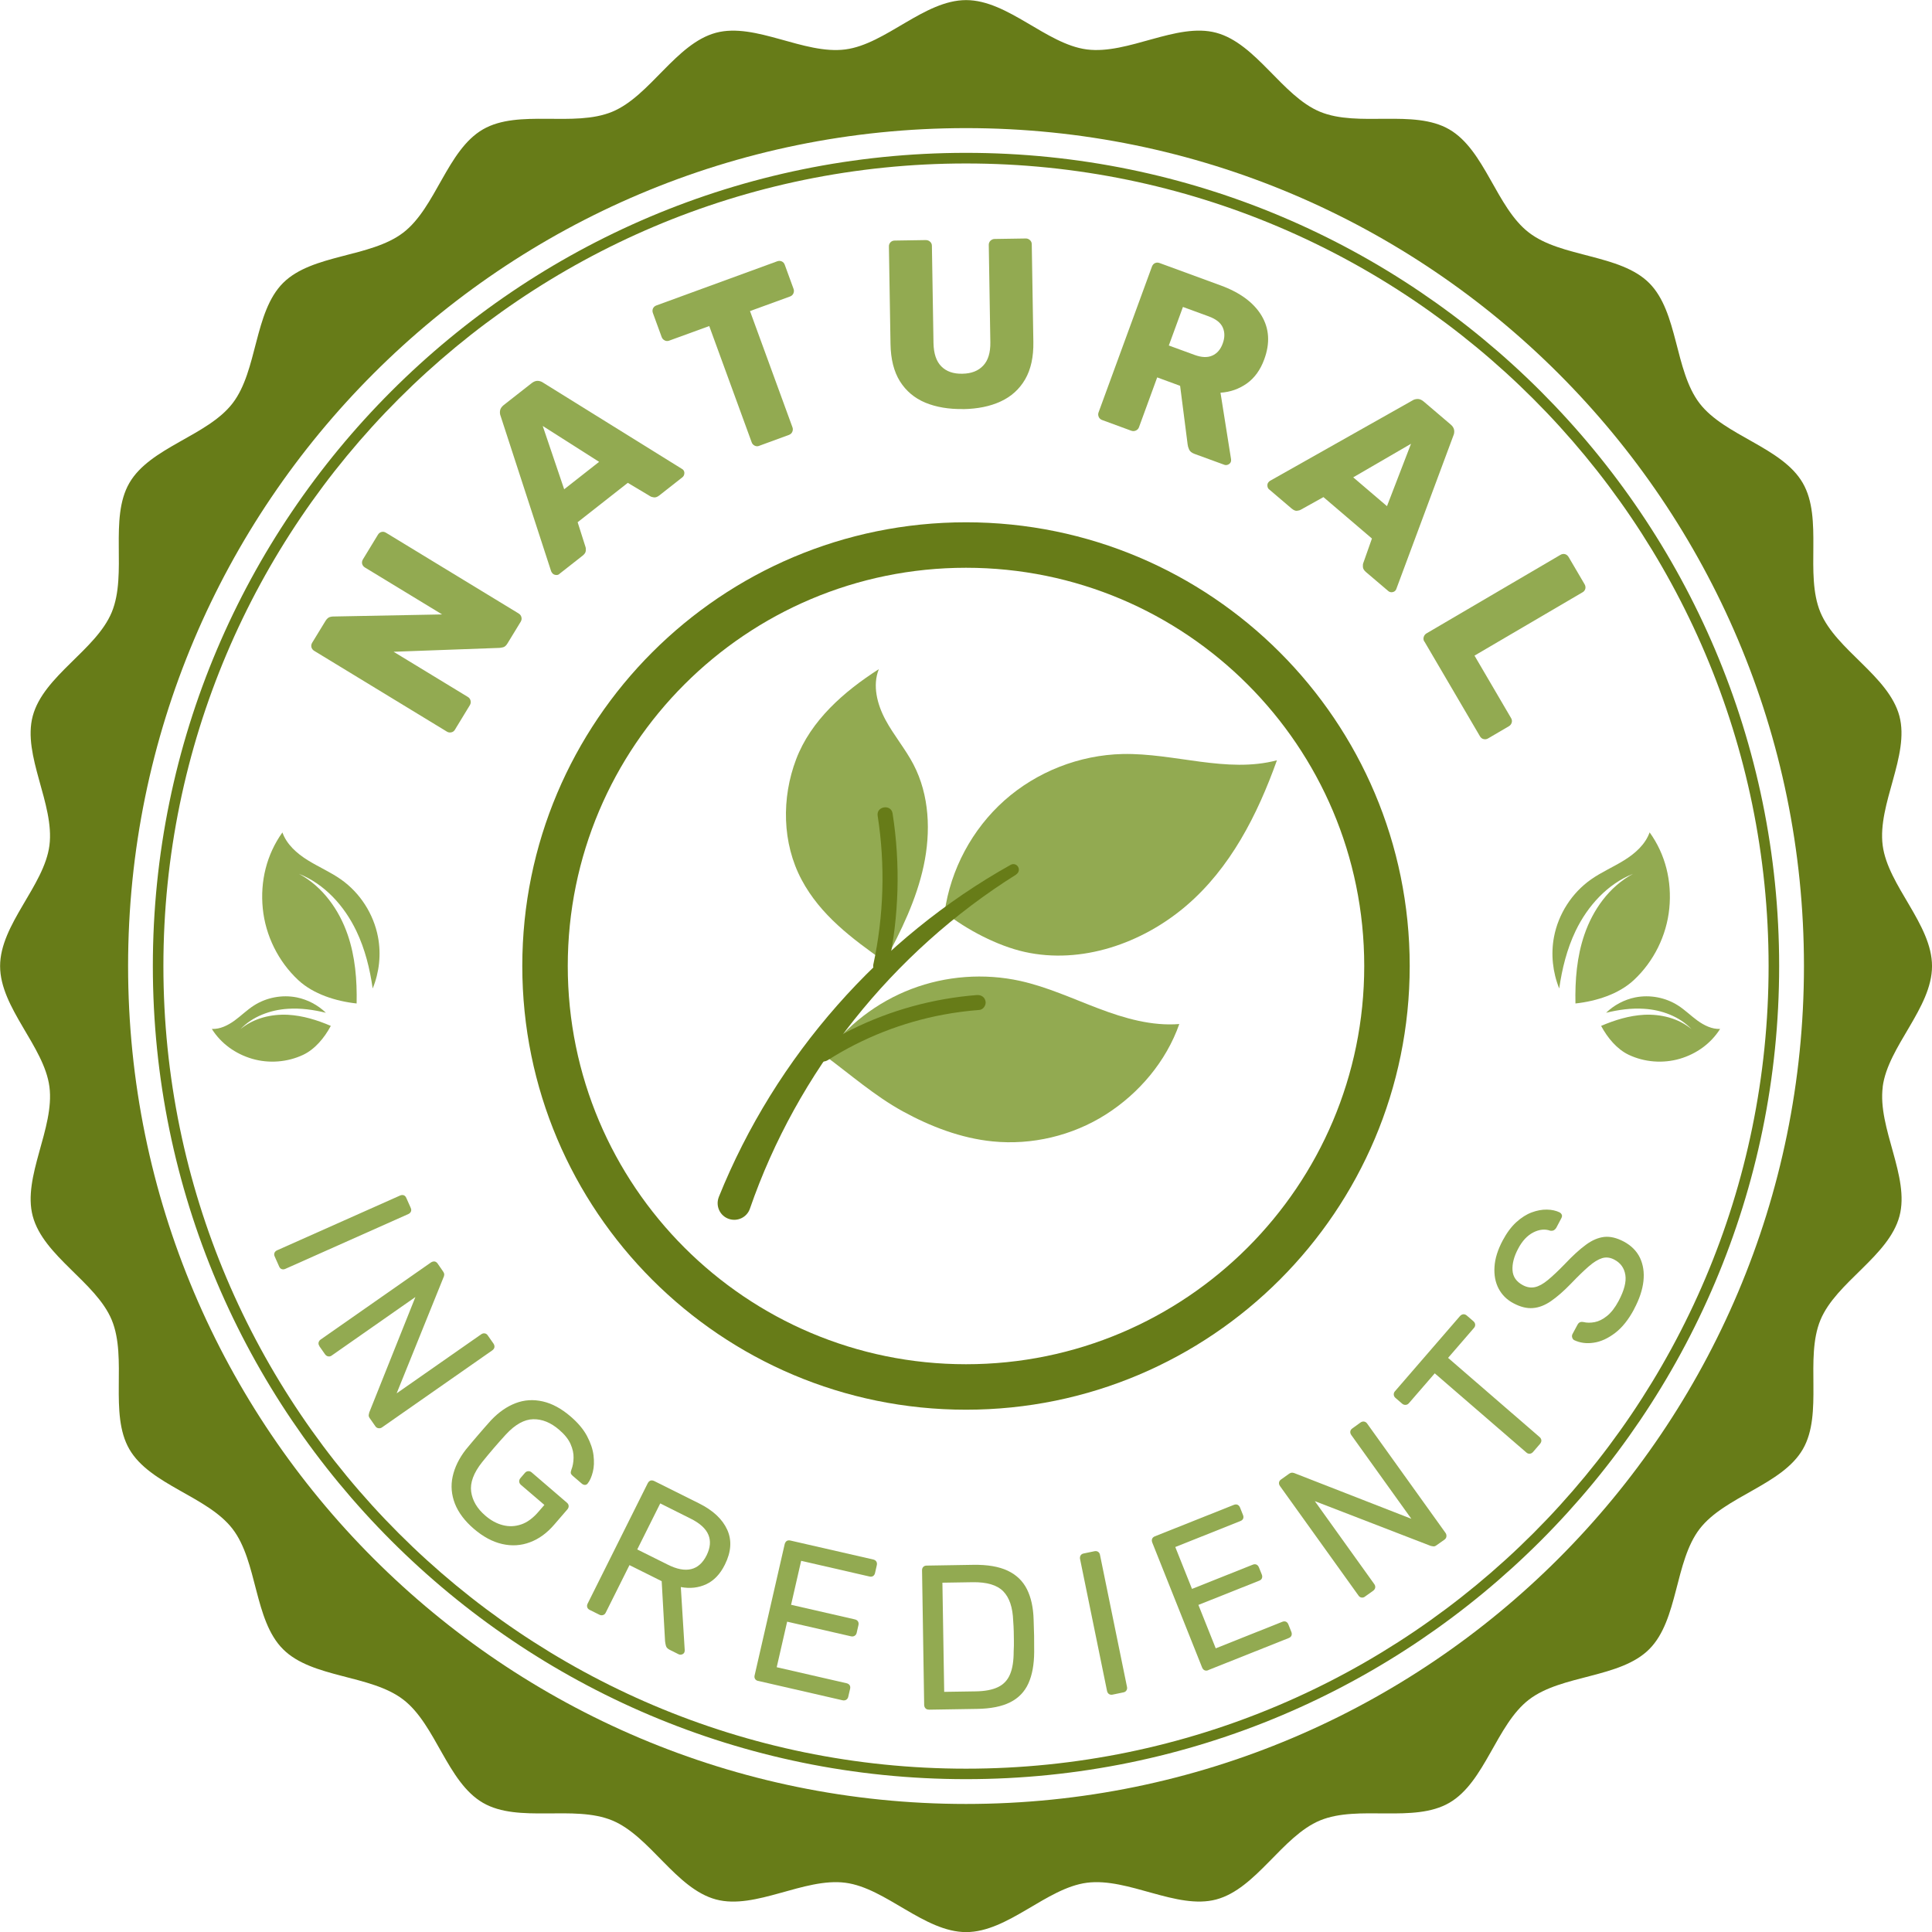 <svg width="80" height="80" viewBox="0 0 80 80" fill="none" xmlns="http://www.w3.org/2000/svg">
<g clip-path="url(#clip0_4_149)">
<path d="M34.154 43.715C35.045 42.472 36.308 41.497 37.74 40.952C39.168 40.406 40.76 40.289 42.254 40.62C43.371 40.869 44.417 41.354 45.489 41.76C46.56 42.166 47.692 42.494 48.832 42.403C48.289 43.946 47.169 45.272 45.789 46.149C44.409 47.026 42.729 47.426 41.103 47.263C39.791 47.132 38.534 46.649 37.377 46.015C36.222 45.38 35.217 44.495 34.157 43.712L34.154 43.715Z" fill="#92AA51"/>
<path d="M36.628 39.817C37.311 38.557 37.948 37.251 38.248 35.848C38.548 34.445 38.488 32.925 37.825 31.654C37.488 31.008 37.008 30.445 36.665 29.805C36.32 29.162 36.12 28.382 36.391 27.708C34.945 28.634 33.579 29.831 32.968 31.436C32.356 33.042 32.385 34.914 33.194 36.431C33.974 37.894 35.274 38.86 36.628 39.817Z" fill="#92AA51"/>
<path d="M39.114 37.774C39.362 36.002 40.257 34.331 41.594 33.142C42.931 31.954 44.697 31.262 46.486 31.222C48.629 31.177 50.803 32.031 52.875 31.482C52.066 33.745 50.946 35.945 49.117 37.508C47.289 39.069 44.774 39.94 42.428 39.417C41.303 39.166 40.02 38.494 39.117 37.777L39.114 37.774Z" fill="#92AA51"/>
<path d="M42.086 36.208C36.945 39.426 32.999 44.415 31.053 50.046C30.931 50.406 30.539 50.595 30.179 50.472C29.819 50.349 29.631 49.958 29.753 49.598C29.756 49.589 29.762 49.578 29.765 49.566V49.563C32.111 43.737 36.462 38.823 41.849 35.811C41.96 35.748 42.1 35.788 42.16 35.9C42.22 36.008 42.183 36.142 42.08 36.205L42.086 36.208Z" fill="#677C18"/>
<path d="M40.808 41.463C40.78 41.286 40.62 41.189 40.451 41.203C38.648 41.343 36.868 41.831 35.248 42.637C34.782 42.869 34.334 43.126 33.896 43.403C33.754 43.495 33.751 43.72 33.848 43.843C33.962 43.986 34.145 43.983 34.288 43.892C35.739 42.969 37.374 42.329 39.065 42.014C39.557 41.923 40.051 41.857 40.551 41.82C40.72 41.806 40.837 41.62 40.811 41.463H40.808Z" fill="#677C18"/>
<path d="M36.782 40.014C37.228 37.937 37.288 35.782 36.96 33.682C36.897 33.285 36.28 33.382 36.342 33.779C36.662 35.828 36.597 37.923 36.16 39.951C36.125 40.117 36.285 40.277 36.44 40.294C36.622 40.311 36.745 40.18 36.782 40.014Z" fill="#677C18"/>
<path d="M77.958 45.002C78.175 43.33 80.001 41.736 80.001 40.004C80.001 38.273 78.175 36.678 77.958 35.007C77.735 33.295 79.084 31.284 78.65 29.649C78.204 27.986 76.029 26.92 75.378 25.352C74.721 23.766 75.501 21.474 74.649 20C73.792 18.517 71.412 18.051 70.375 16.7C69.335 15.342 69.495 12.925 68.289 11.719C67.08 10.514 64.663 10.674 63.309 9.631C61.957 8.593 61.491 6.213 60.008 5.356C58.537 4.505 56.242 5.285 54.657 4.627C53.088 3.976 52.022 1.801 50.359 1.356C48.725 0.919 46.713 2.267 45.002 2.047C43.33 1.83 41.736 0.004 40.004 0.004C38.272 0.004 36.678 1.83 35.004 2.047C33.292 2.27 31.283 0.921 29.649 1.356C27.986 1.801 26.92 3.976 25.352 4.627C23.766 5.285 21.474 4.505 20 5.356C18.517 6.213 18.051 8.593 16.7 9.631C15.342 10.674 12.925 10.511 11.719 11.719C10.513 12.928 10.673 15.345 9.63 16.7C8.593 18.051 6.213 18.517 5.356 20C4.504 21.471 5.284 23.766 4.627 25.352C3.976 26.92 1.801 27.986 1.356 29.649C0.918 31.284 2.267 33.295 2.047 35.007C1.83 36.678 0.004 38.273 0.004 40.004C0.004 41.736 1.83 43.33 2.047 45.002C2.27 46.713 0.921 48.725 1.356 50.359C1.801 52.022 3.976 53.088 4.627 54.657C5.284 56.242 4.504 58.534 5.356 60.008C6.213 61.491 8.593 61.957 9.63 63.309C10.673 64.666 10.511 67.083 11.719 68.289C12.925 69.498 15.345 69.335 16.7 70.378C18.051 71.415 18.517 73.795 20 74.652C21.471 75.504 23.766 74.724 25.352 75.381C26.92 76.032 27.986 78.207 29.649 78.653C31.283 79.09 33.295 77.738 35.007 77.961C36.678 78.178 38.272 80.004 40.007 80.004C41.738 80.004 43.333 78.178 45.004 77.961C46.716 77.738 48.727 79.087 50.362 78.653C52.025 78.207 53.091 76.032 54.659 75.381C56.245 74.724 58.537 75.504 60.011 74.652C61.494 73.795 61.96 71.415 63.311 70.378C64.669 69.335 67.086 69.498 68.292 68.289C69.498 67.083 69.338 64.663 70.378 63.309C71.418 61.957 73.795 61.491 74.652 60.008C75.504 58.537 74.724 56.242 75.381 54.657C76.032 53.088 78.207 52.022 78.653 50.359C79.09 48.725 77.738 46.713 77.961 45.002H77.958ZM40.001 74.698C20.84 74.698 5.304 59.163 5.304 40.001C5.304 20.84 20.84 5.305 40.001 5.305C59.163 5.305 74.698 20.84 74.698 40.001C74.698 59.163 59.165 74.698 40.001 74.698V74.698Z" fill="#677C18"/>
<path d="M40 21.627C29.854 21.627 21.627 29.854 21.627 40C21.627 50.147 29.854 58.373 40 58.373C50.146 58.373 58.373 50.147 58.373 40C58.373 29.854 50.146 21.627 40 21.627V21.627ZM40 56.49C30.894 56.49 23.51 49.106 23.51 40C23.51 30.894 30.894 23.51 40 23.51C49.106 23.51 56.49 30.894 56.49 40C56.49 49.106 49.106 56.49 40 56.49Z" fill="#677C18"/>
<path d="M40 73.671C21.433 73.671 6.329 58.567 6.329 40C6.329 21.433 21.433 6.329 40 6.329C58.564 6.329 73.671 21.433 73.671 40C73.671 58.567 58.567 73.671 40 73.671V73.671ZM40 6.769C21.676 6.769 6.766 21.679 6.766 40.003C6.766 58.327 21.676 73.237 40 73.237C58.324 73.237 73.234 58.327 73.234 40.003C73.234 21.679 58.324 6.769 40 6.769Z" fill="#677C18"/>
<path d="M11.375 52.029C11.349 51.972 11.347 51.921 11.367 51.875C11.386 51.829 11.424 51.795 11.475 51.772L16.567 49.504C16.618 49.481 16.67 49.478 16.715 49.492C16.764 49.509 16.798 49.544 16.824 49.604L17.007 50.015C17.033 50.072 17.035 50.124 17.015 50.169C16.995 50.215 16.958 50.249 16.907 50.272L11.815 52.541C11.764 52.564 11.712 52.567 11.666 52.552C11.618 52.535 11.584 52.501 11.558 52.441L11.375 52.029Z" fill="#92AA51"/>
<path d="M13.229 55.741C13.192 55.69 13.181 55.638 13.192 55.59C13.204 55.541 13.232 55.498 13.278 55.467L17.841 52.278C17.893 52.244 17.944 52.23 17.993 52.235C18.041 52.241 18.084 52.27 18.121 52.321L18.344 52.644C18.384 52.701 18.401 52.752 18.393 52.795C18.387 52.841 18.378 52.872 18.367 52.887L16.424 57.696L19.919 55.255C19.97 55.218 20.021 55.204 20.07 55.213C20.119 55.218 20.164 55.247 20.198 55.298L20.433 55.633C20.467 55.684 20.481 55.736 20.473 55.787C20.464 55.838 20.433 55.881 20.381 55.918L15.824 59.101C15.778 59.136 15.727 59.147 15.672 59.139C15.618 59.133 15.575 59.104 15.544 59.059L15.31 58.724C15.272 58.673 15.261 58.624 15.27 58.578C15.281 58.533 15.287 58.504 15.29 58.487L17.201 53.707L13.735 56.13C13.689 56.164 13.638 56.175 13.587 56.164C13.535 56.156 13.492 56.124 13.455 56.073L13.221 55.738L13.229 55.741Z" fill="#92AA51"/>
<path d="M19.627 63.31C19.244 62.982 18.981 62.63 18.836 62.262C18.693 61.89 18.661 61.516 18.744 61.139C18.827 60.759 19.007 60.387 19.29 60.024C19.45 59.83 19.619 59.627 19.804 59.413C19.987 59.199 20.164 58.998 20.336 58.807C20.653 58.473 20.99 58.239 21.353 58.101C21.713 57.964 22.087 57.941 22.476 58.03C22.864 58.118 23.247 58.327 23.627 58.653C23.93 58.913 24.156 59.181 24.305 59.459C24.453 59.739 24.545 60.004 24.576 60.261C24.607 60.516 24.599 60.747 24.547 60.95C24.496 61.153 24.427 61.31 24.339 61.422C24.31 61.464 24.27 61.484 24.225 61.487C24.179 61.487 24.133 61.47 24.09 61.433L23.707 61.104C23.665 61.067 23.642 61.033 23.636 60.999C23.63 60.964 23.639 60.919 23.659 60.861C23.716 60.716 23.747 60.55 23.75 60.367C23.756 60.184 23.713 59.993 23.625 59.793C23.536 59.593 23.379 59.396 23.15 59.201C22.805 58.904 22.45 58.761 22.081 58.767C21.713 58.773 21.336 58.981 20.953 59.393C20.61 59.767 20.281 60.15 19.964 60.544C19.61 60.99 19.459 61.399 19.51 61.767C19.561 62.136 19.756 62.467 20.096 62.759C20.324 62.956 20.564 63.087 20.819 63.153C21.073 63.219 21.324 63.21 21.579 63.124C21.833 63.039 22.076 62.859 22.307 62.587L22.542 62.316L21.57 61.484C21.527 61.447 21.504 61.402 21.499 61.35C21.496 61.299 21.513 61.247 21.553 61.202L21.73 60.996C21.77 60.947 21.816 60.922 21.87 60.919C21.922 60.916 21.97 60.93 22.013 60.967L23.473 62.222C23.522 62.262 23.544 62.307 23.547 62.359C23.55 62.41 23.53 62.459 23.49 62.505L22.956 63.124C22.653 63.479 22.316 63.725 21.944 63.862C21.573 64.002 21.187 64.025 20.79 63.933C20.39 63.842 20.001 63.63 19.621 63.305L19.627 63.31Z" fill="#92AA51"/>
<path d="M24.422 66.665C24.364 66.636 24.33 66.599 24.316 66.55C24.302 66.502 24.307 66.453 24.333 66.402L26.819 61.422C26.848 61.364 26.885 61.33 26.93 61.31C26.976 61.293 27.027 61.299 27.085 61.324L28.948 62.253C29.522 62.539 29.911 62.902 30.111 63.339C30.311 63.776 30.279 64.259 30.016 64.787C29.822 65.179 29.565 65.448 29.245 65.599C28.925 65.748 28.573 65.788 28.191 65.716L28.353 68.331C28.353 68.368 28.348 68.402 28.336 68.425C28.316 68.465 28.282 68.493 28.233 68.508C28.185 68.522 28.142 68.519 28.099 68.499L27.733 68.316C27.648 68.273 27.593 68.219 27.576 68.153C27.559 68.088 27.545 68.025 27.539 67.962L27.399 65.473L26.065 64.808L25.082 66.776C25.056 66.828 25.019 66.862 24.97 66.876C24.922 66.893 24.867 66.888 24.813 66.859L24.424 66.665H24.422ZM26.387 64.159L27.648 64.787C28.028 64.979 28.353 65.039 28.622 64.973C28.89 64.908 29.102 64.716 29.259 64.402C29.413 64.09 29.439 63.807 29.333 63.553C29.228 63.299 28.982 63.073 28.596 62.882L27.339 62.253L26.387 64.159Z" fill="#92AA51"/>
<path d="M31.394 69.605C31.334 69.591 31.291 69.562 31.265 69.519C31.239 69.476 31.234 69.425 31.248 69.371L32.491 63.945C32.505 63.885 32.534 63.839 32.574 63.81C32.617 63.782 32.665 63.776 32.728 63.79L36.16 64.576C36.22 64.59 36.263 64.619 36.288 64.662C36.314 64.705 36.32 64.756 36.305 64.819L36.234 65.133C36.22 65.193 36.191 65.236 36.151 65.262C36.111 65.287 36.06 65.293 36 65.279L33.174 64.63L32.757 66.451L35.4 67.056C35.46 67.07 35.502 67.099 35.528 67.142C35.554 67.185 35.56 67.239 35.545 67.299L35.474 67.608C35.462 67.665 35.434 67.705 35.391 67.733C35.348 67.762 35.297 67.768 35.237 67.756L32.594 67.15L32.162 69.036L35.054 69.699C35.114 69.713 35.157 69.742 35.182 69.782C35.208 69.822 35.214 69.874 35.2 69.934L35.125 70.256C35.114 70.311 35.085 70.354 35.042 70.382C35 70.411 34.948 70.416 34.888 70.405L31.391 69.602L31.394 69.605Z" fill="#92AA51"/>
<path d="M38.468 70.791C38.406 70.794 38.357 70.774 38.323 70.739C38.288 70.702 38.271 70.656 38.268 70.599L38.18 65.033C38.177 64.97 38.194 64.922 38.228 64.885C38.263 64.847 38.308 64.828 38.371 64.828L40.306 64.796C40.891 64.787 41.363 64.868 41.726 65.039C42.086 65.21 42.352 65.465 42.523 65.805C42.694 66.145 42.786 66.565 42.8 67.065C42.809 67.322 42.817 67.545 42.82 67.739C42.823 67.933 42.823 68.153 42.823 68.405C42.82 68.928 42.74 69.362 42.583 69.708C42.426 70.054 42.174 70.314 41.829 70.488C41.483 70.662 41.023 70.754 40.449 70.762L38.471 70.794L38.468 70.791ZM39.097 70.056L40.391 70.036C40.783 70.031 41.094 69.971 41.326 69.859C41.557 69.748 41.723 69.571 41.823 69.331C41.926 69.091 41.974 68.773 41.974 68.382C41.983 68.211 41.986 68.062 41.983 67.933C41.98 67.805 41.977 67.679 41.977 67.55C41.974 67.422 41.966 67.276 41.954 67.111C41.934 66.559 41.797 66.153 41.543 65.893C41.289 65.633 40.866 65.507 40.274 65.516L39.023 65.536L39.097 70.054V70.056Z" fill="#92AA51"/>
<path d="M46.072 70.171C46.009 70.182 45.961 70.174 45.918 70.145C45.878 70.117 45.852 70.074 45.84 70.019L44.723 64.556C44.712 64.502 44.72 64.45 44.746 64.407C44.772 64.365 44.815 64.336 44.877 64.325L45.32 64.233C45.38 64.222 45.432 64.23 45.472 64.259C45.512 64.287 45.54 64.33 45.549 64.388L46.666 69.848C46.678 69.905 46.672 69.954 46.643 69.996C46.618 70.039 46.575 70.068 46.512 70.079L46.069 70.171H46.072Z" fill="#92AA51"/>
<path d="M50.032 69.159C49.975 69.182 49.921 69.182 49.878 69.162C49.832 69.142 49.801 69.102 49.778 69.051L47.715 63.879C47.692 63.822 47.689 63.767 47.706 63.722C47.723 63.676 47.763 63.639 47.82 63.616L51.092 62.313C51.149 62.29 51.203 62.29 51.246 62.31C51.292 62.333 51.326 62.37 51.349 62.43L51.469 62.73C51.492 62.787 51.495 62.839 51.475 62.885C51.455 62.93 51.418 62.962 51.358 62.985L48.666 64.059L49.358 65.793L51.875 64.79C51.932 64.767 51.984 64.767 52.029 64.787C52.075 64.81 52.109 64.85 52.132 64.908L52.249 65.199C52.269 65.25 52.272 65.302 52.255 65.348C52.238 65.396 52.198 65.43 52.141 65.453L49.623 66.456L50.341 68.254L53.095 67.156C53.152 67.133 53.204 67.131 53.249 67.151C53.292 67.171 53.327 67.208 53.349 67.265L53.472 67.573C53.492 67.625 53.495 67.676 53.478 67.722C53.461 67.768 53.421 67.805 53.364 67.828L50.029 69.156L50.032 69.159Z" fill="#92AA51"/>
<path d="M56.524 66.111C56.473 66.148 56.424 66.159 56.373 66.15C56.324 66.142 56.281 66.113 56.25 66.065L53.007 61.542C52.969 61.49 52.955 61.442 52.961 61.39C52.967 61.342 52.995 61.296 53.047 61.261L53.367 61.033C53.421 60.993 53.472 60.976 53.518 60.981C53.564 60.987 53.595 60.996 53.609 61.004L58.441 62.89L55.958 59.427C55.921 59.376 55.907 59.327 55.913 59.276C55.918 59.227 55.947 59.181 55.998 59.147L56.33 58.907C56.381 58.87 56.433 58.856 56.484 58.864C56.535 58.873 56.581 58.901 56.615 58.953L59.853 63.47C59.887 63.516 59.899 63.567 59.893 63.622C59.887 63.676 59.859 63.719 59.813 63.753L59.478 63.99C59.427 64.028 59.381 64.039 59.336 64.03C59.29 64.022 59.258 64.016 59.244 64.013L54.444 62.159L56.907 65.596C56.938 65.642 56.953 65.69 56.944 65.742C56.935 65.793 56.907 65.836 56.855 65.873L56.521 66.111H56.524Z" fill="#92AA51"/>
<path d="M63.479 60.124C63.442 60.167 63.396 60.19 63.345 60.196C63.293 60.199 63.245 60.184 63.202 60.144L59.41 56.867L58.339 58.104C58.301 58.147 58.256 58.17 58.204 58.173C58.153 58.176 58.104 58.161 58.061 58.124L57.79 57.89C57.741 57.85 57.716 57.801 57.713 57.75C57.71 57.699 57.724 57.65 57.764 57.607L60.453 54.498C60.493 54.453 60.539 54.427 60.593 54.421C60.644 54.418 60.696 54.435 60.742 54.478L61.013 54.712C61.056 54.75 61.079 54.795 61.084 54.847C61.087 54.898 61.07 54.95 61.027 54.995L59.962 56.227L63.753 59.507C63.796 59.544 63.819 59.59 63.825 59.641C63.828 59.693 63.807 59.742 63.767 59.79L63.479 60.124V60.124Z" fill="#92AA51"/>
<path d="M67.668 54.204C67.436 54.641 67.173 54.97 66.879 55.195C66.585 55.418 66.29 55.556 65.993 55.598C65.696 55.644 65.427 55.607 65.185 55.493C65.145 55.473 65.116 55.435 65.102 55.384C65.085 55.335 65.09 55.287 65.113 55.241L65.319 54.858C65.35 54.798 65.39 54.761 65.436 54.747C65.482 54.733 65.528 54.733 65.573 54.744C65.71 54.778 65.862 54.778 66.03 54.747C66.199 54.715 66.371 54.63 66.542 54.492C66.713 54.355 66.876 54.147 67.025 53.867C67.253 53.435 67.348 53.078 67.302 52.792C67.256 52.507 67.108 52.298 66.85 52.161C66.676 52.067 66.505 52.047 66.339 52.098C66.173 52.15 65.99 52.261 65.788 52.438C65.585 52.612 65.342 52.849 65.053 53.15C64.753 53.461 64.476 53.701 64.225 53.875C63.97 54.05 63.719 54.147 63.47 54.164C63.222 54.184 62.956 54.118 62.667 53.964C62.396 53.821 62.193 53.618 62.056 53.361C61.919 53.101 61.862 52.801 61.884 52.458C61.904 52.115 62.019 51.749 62.224 51.364C62.39 51.052 62.576 50.801 62.782 50.612C62.987 50.424 63.202 50.286 63.422 50.204C63.642 50.121 63.853 50.084 64.053 50.087C64.253 50.089 64.43 50.129 64.585 50.204C64.619 50.224 64.647 50.252 64.668 50.295C64.688 50.338 64.682 50.386 64.653 50.441L64.442 50.841C64.422 50.875 64.393 50.907 64.353 50.935C64.313 50.961 64.259 50.969 64.193 50.961C63.973 50.881 63.736 50.907 63.49 51.032C63.245 51.158 63.033 51.381 62.864 51.704C62.69 52.029 62.613 52.33 62.63 52.598C62.647 52.87 62.79 53.072 63.056 53.215C63.227 53.307 63.393 53.332 63.556 53.298C63.719 53.264 63.899 53.164 64.093 53.004C64.287 52.844 64.522 52.624 64.793 52.344C65.116 52.001 65.407 51.735 65.668 51.544C65.928 51.352 66.179 51.247 66.428 51.218C66.676 51.192 66.942 51.255 67.231 51.407C67.548 51.575 67.771 51.801 67.908 52.084C68.042 52.37 68.091 52.692 68.051 53.052C68.011 53.412 67.882 53.798 67.665 54.204H67.668Z" fill="#92AA51"/>
<path d="M18.841 30.211C18.804 30.274 18.753 30.311 18.687 30.325C18.621 30.339 18.558 30.328 18.504 30.294L13.012 26.951C12.949 26.913 12.912 26.862 12.895 26.799C12.881 26.736 12.889 26.673 12.929 26.61L13.475 25.716C13.535 25.619 13.598 25.565 13.664 25.548C13.732 25.53 13.781 25.525 13.809 25.528L18.307 25.442L15.112 23.499C15.05 23.462 15.012 23.41 14.995 23.347C14.981 23.285 14.992 23.222 15.03 23.159L15.647 22.145C15.684 22.082 15.735 22.044 15.798 22.027C15.861 22.01 15.924 22.022 15.987 22.062L21.47 25.399C21.533 25.436 21.573 25.488 21.59 25.553C21.607 25.619 21.599 25.682 21.561 25.745L21.01 26.648C20.956 26.736 20.893 26.791 20.821 26.805C20.75 26.819 20.704 26.828 20.678 26.828L16.298 26.988L19.373 28.859C19.43 28.893 19.467 28.942 19.484 29.008C19.501 29.074 19.493 29.136 19.456 29.199L18.838 30.214L18.841 30.211Z" fill="#92AA51"/>
<path d="M23.162 23.77C23.119 23.802 23.07 23.816 23.01 23.808C22.95 23.799 22.904 23.776 22.87 23.733C22.85 23.707 22.833 23.682 22.822 23.656L20.73 17.227C20.701 17.158 20.693 17.081 20.707 16.998C20.721 16.916 20.773 16.841 20.861 16.77L22.013 15.867C22.102 15.798 22.187 15.767 22.27 15.77C22.353 15.775 22.427 15.801 22.487 15.844L28.228 19.41C28.253 19.421 28.279 19.441 28.299 19.467C28.331 19.51 28.345 19.559 28.336 19.619C28.328 19.679 28.302 19.727 28.256 19.764L27.299 20.516C27.222 20.576 27.148 20.604 27.079 20.596C27.011 20.587 26.956 20.57 26.922 20.547L25.996 19.993L23.919 21.624L24.245 22.65C24.259 22.69 24.262 22.744 24.256 22.81C24.25 22.879 24.205 22.947 24.116 23.016L23.159 23.767L23.162 23.77ZM23.362 20.259L24.808 19.124L22.473 17.638L23.362 20.262V20.259Z" fill="#92AA51"/>
<path d="M31.439 18.461C31.371 18.487 31.308 18.484 31.248 18.453C31.188 18.421 31.145 18.376 31.125 18.313L29.368 13.501L27.713 14.104C27.645 14.13 27.582 14.127 27.522 14.095C27.462 14.064 27.422 14.018 27.399 13.958L27.036 12.964C27.01 12.895 27.013 12.832 27.039 12.772C27.068 12.712 27.113 12.672 27.182 12.647L32.179 10.821C32.248 10.795 32.311 10.798 32.371 10.824C32.431 10.852 32.471 10.898 32.496 10.966L32.859 11.961C32.882 12.024 32.879 12.084 32.854 12.147C32.828 12.21 32.779 12.252 32.711 12.278L31.056 12.881L32.814 17.693C32.837 17.756 32.834 17.819 32.808 17.878C32.782 17.941 32.734 17.984 32.665 18.01L31.439 18.459V18.461Z" fill="#92AA51"/>
<path d="M39.886 16.938C39.285 16.947 38.763 16.858 38.314 16.673C37.865 16.484 37.517 16.19 37.265 15.79C37.014 15.387 36.885 14.875 36.874 14.247L36.808 10.212C36.805 10.141 36.828 10.081 36.874 10.032C36.92 9.986 36.977 9.961 37.051 9.961L38.328 9.941C38.4 9.941 38.462 9.961 38.511 10.007C38.563 10.052 38.588 10.109 38.588 10.184L38.654 14.21C38.663 14.638 38.768 14.958 38.977 15.17C39.185 15.381 39.477 15.484 39.851 15.475C40.22 15.47 40.508 15.358 40.711 15.141C40.917 14.924 41.014 14.601 41.008 14.172L40.943 10.146C40.94 10.075 40.966 10.015 41.014 9.966C41.063 9.921 41.12 9.895 41.186 9.895L42.471 9.875C42.537 9.872 42.594 9.895 42.646 9.941C42.697 9.986 42.723 10.044 42.723 10.118L42.789 14.152C42.8 14.778 42.686 15.298 42.449 15.707C42.211 16.116 41.874 16.421 41.434 16.624C40.997 16.827 40.48 16.93 39.886 16.941V16.938Z" fill="#92AA51"/>
<path d="M45.637 17.393C45.569 17.367 45.523 17.324 45.495 17.261C45.469 17.198 45.466 17.138 45.489 17.076L47.7 11.038C47.726 10.969 47.769 10.921 47.826 10.895C47.886 10.867 47.949 10.867 48.017 10.892L50.543 11.818C51.349 12.112 51.912 12.53 52.235 13.064C52.558 13.601 52.598 14.207 52.349 14.881C52.189 15.321 51.946 15.653 51.626 15.881C51.303 16.107 50.944 16.235 50.538 16.261L50.975 19.013C50.981 19.056 50.978 19.096 50.966 19.124C50.949 19.173 50.912 19.21 50.858 19.236C50.803 19.261 50.749 19.264 50.701 19.247L49.466 18.796C49.349 18.753 49.272 18.693 49.238 18.613C49.203 18.533 49.183 18.464 49.178 18.407L48.866 15.976L47.917 15.627L47.163 17.69C47.14 17.753 47.097 17.799 47.035 17.827C46.972 17.856 46.906 17.858 46.837 17.833L45.64 17.393H45.637ZM48.4 14.307L49.469 14.698C49.761 14.804 50.003 14.812 50.2 14.724C50.398 14.635 50.541 14.47 50.629 14.227C50.718 13.987 50.721 13.764 50.635 13.567C50.549 13.367 50.355 13.212 50.052 13.101L48.983 12.71L48.398 14.307H48.4Z" fill="#92AA51"/>
<path d="M52.549 20.264C52.509 20.23 52.486 20.181 52.481 20.122C52.475 20.061 52.489 20.01 52.523 19.97C52.544 19.944 52.566 19.924 52.589 19.91L58.478 16.587C58.541 16.544 58.612 16.524 58.698 16.521C58.781 16.518 58.867 16.555 58.953 16.627L60.067 17.576C60.153 17.647 60.201 17.727 60.213 17.81C60.224 17.893 60.213 17.967 60.181 18.038L57.824 24.373C57.815 24.402 57.804 24.427 57.781 24.453C57.747 24.493 57.698 24.516 57.638 24.522C57.578 24.527 57.527 24.51 57.481 24.47L56.555 23.682C56.481 23.616 56.441 23.55 56.435 23.479C56.429 23.41 56.435 23.356 56.45 23.316L56.809 22.299L54.801 20.584L53.861 21.107C53.827 21.127 53.775 21.144 53.706 21.15C53.638 21.159 53.564 21.124 53.478 21.053L52.552 20.264H52.549ZM56.032 19.764L57.432 20.959L58.427 18.376L56.032 19.767V19.764Z" fill="#92AA51"/>
<path d="M58.978 26.568C58.941 26.505 58.933 26.442 58.953 26.376C58.973 26.311 59.01 26.262 59.067 26.228L64.613 22.976C64.676 22.939 64.739 22.93 64.802 22.945C64.865 22.962 64.913 23.002 64.953 23.065L65.613 24.19C65.65 24.253 65.659 24.316 65.645 24.379C65.627 24.442 65.59 24.493 65.528 24.527L61.056 27.148L62.57 29.734C62.607 29.797 62.616 29.859 62.596 29.925C62.576 29.991 62.536 30.039 62.473 30.076L61.619 30.576C61.562 30.611 61.502 30.619 61.436 30.605C61.37 30.591 61.319 30.551 61.282 30.488L58.981 26.562L58.978 26.568Z" fill="#92AA51"/>
<path d="M68.308 34.465C68.13 34.965 67.708 35.34 67.256 35.62C66.808 35.9 66.313 36.111 65.879 36.417C65.087 36.974 64.527 37.848 64.347 38.8C64.213 39.511 64.293 40.26 64.564 40.931C64.682 40.111 64.882 39.3 65.242 38.548C65.493 38.026 65.822 37.543 66.222 37.134C66.622 36.725 67.096 36.391 67.619 36.185C67.125 36.451 66.705 36.828 66.37 37.263C66.036 37.697 65.782 38.188 65.607 38.7C65.293 39.614 65.216 40.583 65.236 41.552C66.105 41.457 67.03 41.163 67.653 40.583C68.479 39.814 69.01 38.74 69.122 37.617C69.233 36.494 68.968 35.383 68.308 34.468V34.465Z" fill="#92AA51"/>
<path d="M71.222 42.606C70.885 42.62 70.562 42.457 70.288 42.26C70.013 42.06 69.773 41.82 69.488 41.637C68.968 41.303 68.319 41.18 67.713 41.3C67.259 41.392 66.836 41.617 66.504 41.937C67.016 41.812 67.545 41.737 68.076 41.772C68.445 41.794 68.81 41.874 69.148 42.014C69.485 42.152 69.796 42.355 70.042 42.614C69.768 42.386 69.442 42.226 69.108 42.132C68.77 42.037 68.419 42.003 68.076 42.02C67.462 42.054 66.867 42.237 66.299 42.48C66.562 42.972 66.956 43.449 67.448 43.68C68.099 43.986 68.862 44.043 69.553 43.843C70.245 43.64 70.836 43.217 71.222 42.612V42.606Z" fill="#92AA51"/>
<path d="M11.692 34.465C11.869 34.965 12.292 35.34 12.744 35.62C13.195 35.9 13.687 36.111 14.121 36.417C14.912 36.974 15.472 37.848 15.652 38.8C15.787 39.511 15.707 40.26 15.432 40.931C15.315 40.111 15.115 39.3 14.755 38.548C14.504 38.026 14.178 37.543 13.778 37.134C13.378 36.725 12.904 36.391 12.381 36.185C12.875 36.451 13.295 36.828 13.629 37.263C13.964 37.697 14.218 38.188 14.395 38.7C14.71 39.614 14.787 40.583 14.767 41.552C13.898 41.457 12.972 41.163 12.349 40.583C11.524 39.814 10.992 38.74 10.881 37.617C10.769 36.494 11.038 35.383 11.695 34.468L11.692 34.465Z" fill="#92AA51"/>
<path d="M8.778 42.606C9.115 42.62 9.438 42.457 9.712 42.26C9.986 42.06 10.226 41.82 10.512 41.637C11.032 41.303 11.681 41.18 12.287 41.3C12.741 41.392 13.164 41.617 13.495 41.937C12.984 41.812 12.455 41.737 11.924 41.772C11.555 41.794 11.192 41.874 10.852 42.014C10.515 42.152 10.204 42.355 9.958 42.614C10.232 42.386 10.558 42.226 10.892 42.132C11.229 42.037 11.578 42.003 11.924 42.02C12.538 42.054 13.132 42.237 13.698 42.48C13.435 42.972 13.041 43.449 12.549 43.68C11.898 43.986 11.135 44.043 10.444 43.843C9.752 43.64 9.158 43.217 8.775 42.612L8.778 42.606Z" fill="#92AA51"/>
</g>
<defs>
<clipPath id="clip0_4_149">
<rect width="80" height="80" fill="white"/>
</clipPath>
</defs>
</svg>
